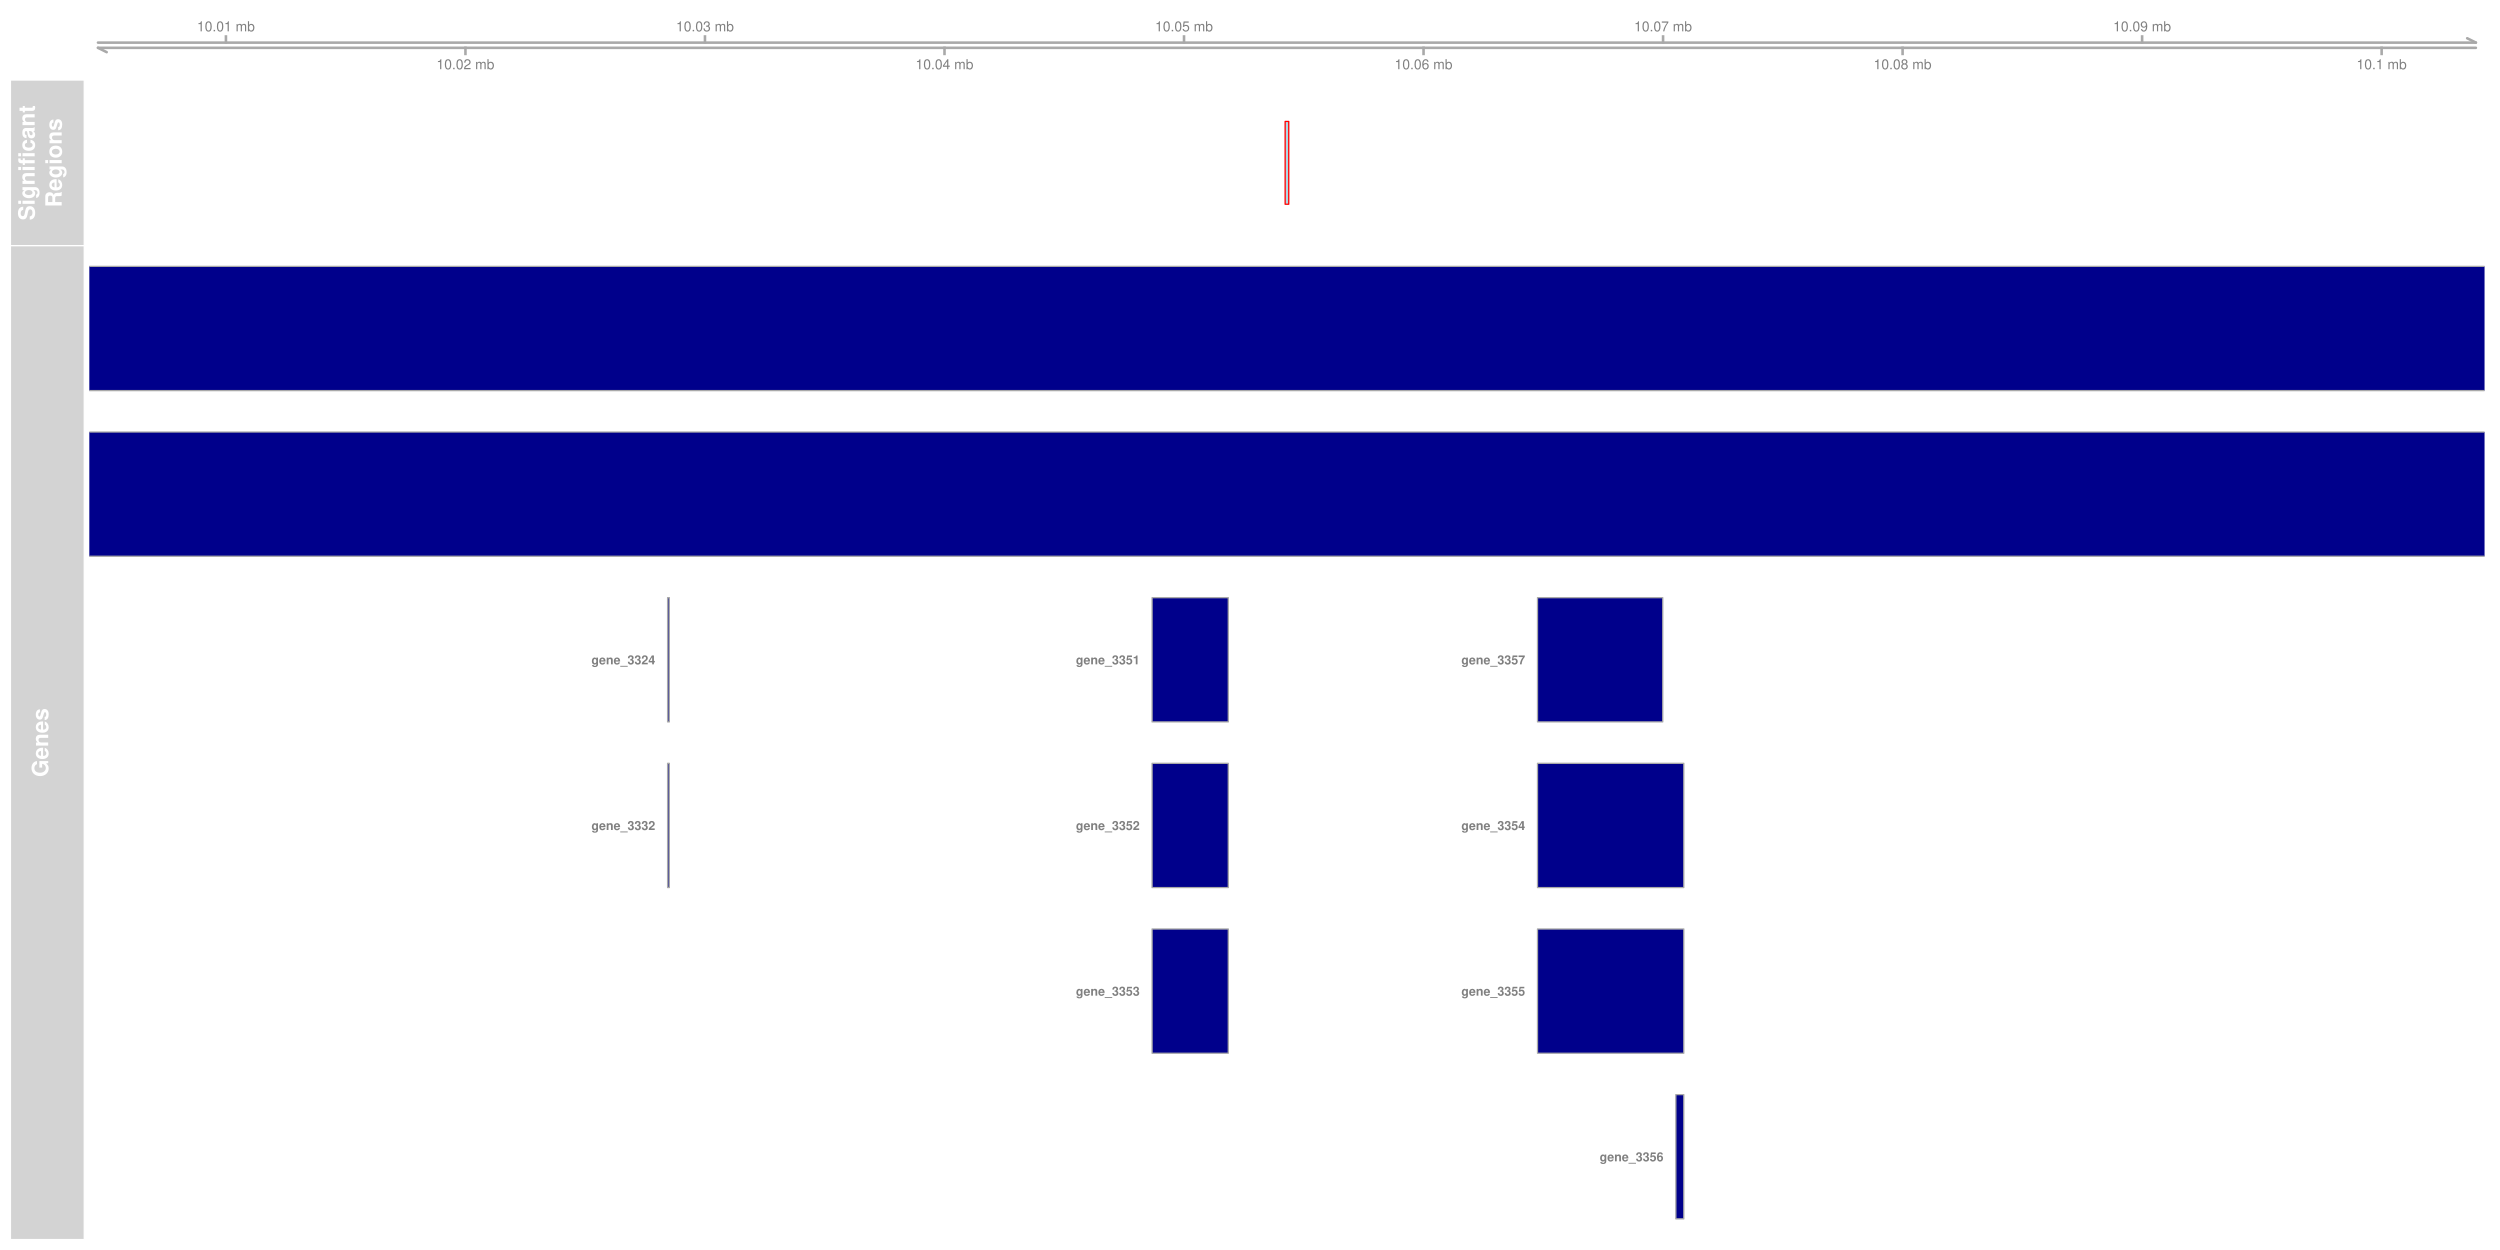 <?xml version="1.0" encoding="UTF-8"?>
<svg xmlns="http://www.w3.org/2000/svg" xmlns:xlink="http://www.w3.org/1999/xlink" width="1440pt" height="720pt" viewBox="0 0 1440 720" version="1.1">
<defs>
<g>
<symbol overflow="visible" id="glyph0-0">
<path style="stroke:none;" d=""/>
</symbol>
<symbol overflow="visible" id="glyph0-1">
<path style="stroke:none;" d="M 2.078 -4.125 L 2.078 0 L 2.781 0 L 2.781 -5.781 L 2.312 -5.781 C 2.062 -4.891 1.906 -4.781 0.812 -4.625 L 0.812 -4.125 Z M 2.078 -4.125 "/>
</symbol>
<symbol overflow="visible" id="glyph0-2">
<path style="stroke:none;" d="M 2.203 -5.781 C 1.672 -5.781 1.188 -5.547 0.891 -5.156 C 0.531 -4.641 0.344 -3.875 0.344 -2.797 C 0.344 -0.844 0.984 0.188 2.203 0.188 C 3.406 0.188 4.062 -0.844 4.062 -2.75 C 4.062 -3.875 3.875 -4.625 3.5 -5.156 C 3.203 -5.547 2.734 -5.781 2.203 -5.781 Z M 2.203 -5.156 C 2.953 -5.156 3.344 -4.391 3.344 -2.812 C 3.344 -1.172 2.969 -0.406 2.188 -0.406 C 1.438 -0.406 1.062 -1.203 1.062 -2.797 C 1.062 -4.391 1.438 -5.156 2.203 -5.156 Z M 2.203 -5.156 "/>
</symbol>
<symbol overflow="visible" id="glyph0-3">
<path style="stroke:none;" d="M 1.531 -0.828 L 0.703 -0.828 L 0.703 0 L 1.531 0 Z M 1.531 -0.828 "/>
</symbol>
<symbol overflow="visible" id="glyph0-4">
<path style="stroke:none;" d=""/>
</symbol>
<symbol overflow="visible" id="glyph0-5">
<path style="stroke:none;" d="M 0.562 -4.188 L 0.562 0 L 1.234 0 L 1.234 -2.625 C 1.234 -3.234 1.672 -3.734 2.219 -3.734 C 2.719 -3.734 2.984 -3.422 2.984 -2.891 L 2.984 0 L 3.656 0 L 3.656 -2.625 C 3.656 -3.234 4.109 -3.734 4.641 -3.734 C 5.141 -3.734 5.422 -3.422 5.422 -2.891 L 5.422 0 L 6.094 0 L 6.094 -3.141 C 6.094 -3.891 5.656 -4.312 4.875 -4.312 C 4.312 -4.312 3.984 -4.141 3.594 -3.672 C 3.344 -4.125 3.016 -4.312 2.469 -4.312 C 1.906 -4.312 1.531 -4.109 1.172 -3.594 L 1.172 -4.188 Z M 0.562 -4.188 "/>
</symbol>
<symbol overflow="visible" id="glyph0-6">
<path style="stroke:none;" d="M 0.438 -5.828 L 0.438 0 L 1.031 0 L 1.031 -0.531 C 1.359 -0.047 1.781 0.188 2.359 0.188 C 3.469 0.188 4.188 -0.719 4.188 -2.109 C 4.188 -3.469 3.5 -4.312 2.391 -4.312 C 1.812 -4.312 1.406 -4.094 1.094 -3.625 L 1.094 -5.828 Z M 2.266 -3.688 C 3.016 -3.688 3.484 -3.047 3.484 -2.047 C 3.484 -1.094 2.984 -0.438 2.266 -0.438 C 1.547 -0.438 1.094 -1.078 1.094 -2.062 C 1.094 -3.047 1.547 -3.688 2.266 -3.688 Z M 2.266 -3.688 "/>
</symbol>
<symbol overflow="visible" id="glyph0-7">
<path style="stroke:none;" d="M 4.047 -0.703 L 1.062 -0.703 C 1.141 -1.172 1.391 -1.484 2.094 -1.906 L 2.891 -2.359 C 3.688 -2.797 4.094 -3.391 4.094 -4.094 C 4.094 -4.578 3.891 -5.031 3.562 -5.328 C 3.219 -5.641 2.812 -5.781 2.266 -5.781 C 1.547 -5.781 1.016 -5.531 0.703 -5.031 C 0.5 -4.734 0.422 -4.375 0.406 -3.781 L 1.109 -3.781 C 1.125 -4.172 1.172 -4.406 1.266 -4.594 C 1.453 -4.953 1.828 -5.172 2.25 -5.172 C 2.891 -5.172 3.375 -4.703 3.375 -4.078 C 3.375 -3.609 3.109 -3.219 2.594 -2.922 L 1.859 -2.5 C 0.688 -1.812 0.344 -1.266 0.266 -0.016 L 4.047 -0.016 Z M 4.047 -0.703 "/>
</symbol>
<symbol overflow="visible" id="glyph0-8">
<path style="stroke:none;" d="M 1.766 -2.656 L 2.156 -2.656 C 2.922 -2.656 3.328 -2.297 3.328 -1.609 C 3.328 -0.875 2.891 -0.438 2.156 -0.438 C 1.391 -0.438 1.016 -0.828 0.953 -1.688 L 0.25 -1.688 C 0.281 -1.219 0.375 -0.906 0.5 -0.656 C 0.797 -0.094 1.359 0.188 2.125 0.188 C 3.297 0.188 4.047 -0.516 4.047 -1.609 C 4.047 -2.359 3.766 -2.75 3.094 -2.984 C 3.609 -3.203 3.875 -3.609 3.875 -4.188 C 3.875 -5.188 3.234 -5.781 2.156 -5.781 C 1.016 -5.781 0.406 -5.141 0.375 -3.922 L 1.078 -3.922 C 1.094 -4.266 1.125 -4.469 1.203 -4.641 C 1.375 -4.969 1.719 -5.172 2.156 -5.172 C 2.781 -5.172 3.156 -4.797 3.156 -4.172 C 3.156 -3.766 3.016 -3.516 2.703 -3.375 C 2.516 -3.297 2.25 -3.266 1.766 -3.25 Z M 1.766 -2.656 "/>
</symbol>
<symbol overflow="visible" id="glyph0-9">
<path style="stroke:none;" d="M 2.609 -1.406 L 2.609 0 L 3.312 0 L 3.312 -1.406 L 4.156 -1.406 L 4.156 -2.031 L 3.312 -2.031 L 3.312 -5.781 L 2.797 -5.781 L 0.219 -2.141 L 0.219 -1.406 Z M 2.609 -2.031 L 0.844 -2.031 L 2.609 -4.578 Z M 2.609 -2.031 "/>
</symbol>
<symbol overflow="visible" id="glyph0-10">
<path style="stroke:none;" d="M 3.812 -5.672 L 0.875 -5.672 L 0.453 -2.578 L 1.109 -2.578 C 1.438 -2.969 1.703 -3.109 2.156 -3.109 C 2.906 -3.109 3.391 -2.594 3.391 -1.75 C 3.391 -0.938 2.906 -0.438 2.141 -0.438 C 1.531 -0.438 1.156 -0.75 0.984 -1.391 L 0.281 -1.391 C 0.375 -0.922 0.453 -0.703 0.625 -0.5 C 0.938 -0.062 1.516 0.188 2.156 0.188 C 3.297 0.188 4.109 -0.641 4.109 -1.844 C 4.109 -2.969 3.359 -3.734 2.266 -3.734 C 1.875 -3.734 1.547 -3.625 1.219 -3.391 L 1.453 -4.969 L 3.812 -4.969 Z M 3.812 -5.672 "/>
</symbol>
<symbol overflow="visible" id="glyph0-11">
<path style="stroke:none;" d="M 3.984 -4.281 C 3.844 -5.219 3.234 -5.781 2.375 -5.781 C 1.75 -5.781 1.188 -5.484 0.859 -4.953 C 0.5 -4.391 0.344 -3.688 0.344 -2.641 C 0.344 -1.656 0.484 -1.047 0.828 -0.531 C 1.125 -0.062 1.625 0.188 2.25 0.188 C 3.328 0.188 4.109 -0.625 4.109 -1.75 C 4.109 -2.812 3.391 -3.562 2.375 -3.562 C 1.812 -3.562 1.375 -3.359 1.062 -2.938 C 1.078 -4.375 1.516 -5.156 2.328 -5.156 C 2.828 -5.156 3.172 -4.844 3.281 -4.281 Z M 2.281 -2.938 C 2.953 -2.938 3.391 -2.469 3.391 -1.703 C 3.391 -0.969 2.906 -0.438 2.25 -0.438 C 1.594 -0.438 1.109 -0.984 1.109 -1.734 C 1.109 -2.453 1.578 -2.938 2.281 -2.938 Z M 2.281 -2.938 "/>
</symbol>
<symbol overflow="visible" id="glyph0-12">
<path style="stroke:none;" d="M 4.156 -5.672 L 0.375 -5.672 L 0.375 -4.969 L 3.438 -4.969 C 2.078 -3.047 1.531 -1.859 1.109 0 L 1.859 0 C 2.172 -1.812 2.875 -3.375 4.156 -5.078 Z M 4.156 -5.672 "/>
</symbol>
<symbol overflow="visible" id="glyph0-13">
<path style="stroke:none;" d="M 3.125 -3.047 C 3.719 -3.406 3.906 -3.703 3.906 -4.234 C 3.906 -5.156 3.203 -5.781 2.203 -5.781 C 1.203 -5.781 0.5 -5.156 0.5 -4.25 C 0.5 -3.703 0.688 -3.422 1.266 -3.047 C 0.609 -2.719 0.297 -2.25 0.297 -1.609 C 0.297 -0.547 1.078 0.188 2.203 0.188 C 3.312 0.188 4.109 -0.547 4.109 -1.609 C 4.109 -2.25 3.781 -2.719 3.125 -3.047 Z M 2.203 -5.156 C 2.797 -5.156 3.188 -4.797 3.188 -4.219 C 3.188 -3.688 2.797 -3.312 2.203 -3.312 C 1.594 -3.312 1.219 -3.688 1.219 -4.234 C 1.219 -4.797 1.594 -5.156 2.203 -5.156 Z M 2.203 -2.734 C 2.906 -2.734 3.391 -2.266 3.391 -1.594 C 3.391 -0.891 2.906 -0.438 2.188 -0.438 C 1.5 -0.438 1.016 -0.906 1.016 -1.578 C 1.016 -2.266 1.484 -2.734 2.203 -2.734 Z M 2.203 -2.734 "/>
</symbol>
<symbol overflow="visible" id="glyph0-14">
<path style="stroke:none;" d="M 0.422 -1.312 C 0.562 -0.375 1.172 0.188 2.031 0.188 C 2.656 0.188 3.219 -0.125 3.562 -0.641 C 3.906 -1.203 4.078 -1.906 4.078 -2.953 C 4.078 -3.938 3.922 -4.547 3.594 -5.062 C 3.281 -5.531 2.781 -5.781 2.156 -5.781 C 1.078 -5.781 0.297 -4.969 0.297 -3.859 C 0.297 -2.797 1.031 -2.047 2.047 -2.047 C 2.578 -2.047 2.984 -2.234 3.344 -2.672 C 3.344 -1.234 2.891 -0.438 2.078 -0.438 C 1.578 -0.438 1.234 -0.766 1.125 -1.312 Z M 2.156 -5.172 C 2.812 -5.172 3.297 -4.609 3.297 -3.875 C 3.297 -3.156 2.828 -2.656 2.125 -2.656 C 1.453 -2.656 1.031 -3.141 1.031 -3.906 C 1.031 -4.641 1.5 -5.172 2.156 -5.172 Z M 2.156 -5.172 "/>
</symbol>
<symbol overflow="visible" id="glyph1-0">
<path style="stroke:none;" d=""/>
</symbol>
<symbol overflow="visible" id="glyph1-1">
<path style="stroke:none;" d="M -6.578 -7.875 C -8.531 -7.859 -9.609 -6.547 -9.609 -4.156 C -9.609 -1.891 -8.547 -0.578 -6.703 -0.578 C -5.234 -0.578 -4.531 -1.328 -4.156 -3.25 L -3.906 -4.562 C -3.656 -5.859 -3.297 -6.344 -2.531 -6.344 C -1.734 -6.344 -1.266 -5.609 -1.266 -4.438 C -1.266 -3.109 -1.812 -2.375 -2.828 -2.312 L -2.828 -0.422 C -0.797 -0.531 0.297 -1.922 0.297 -4.328 C 0.297 -6.766 -0.828 -8.203 -2.766 -8.203 C -4.25 -8.203 -5.031 -7.453 -5.375 -5.703 L -5.656 -4.234 C -5.922 -2.844 -6.203 -2.438 -6.891 -2.438 C -7.594 -2.438 -8.047 -3.062 -8.047 -4.078 C -8.047 -5.297 -7.531 -5.984 -6.578 -6.062 Z M -6.578 -7.875 "/>
</symbol>
<symbol overflow="visible" id="glyph1-2">
<path style="stroke:none;" d="M -7 -2.688 L -7 -0.875 L 0 -0.875 L 0 -2.688 Z M -9.453 -2.688 L -9.453 -0.875 L -7.828 -0.875 L -7.828 -2.688 Z M -9.453 -2.688 "/>
</symbol>
<symbol overflow="visible" id="glyph1-3">
<path style="stroke:none;" d="M -7 -5.188 L -5.922 -5.188 C -6.75 -4.688 -7.125 -4.125 -7.125 -3.391 C -7.125 -2.766 -6.812 -2.078 -6.297 -1.594 C -5.578 -0.891 -4.562 -0.531 -3.328 -0.531 C -1.188 -0.531 0.297 -1.672 0.297 -3.344 C 0.297 -4.094 0.047 -4.547 -0.719 -5.188 L 0.234 -5.188 C 1.078 -5.188 1.656 -4.594 1.656 -3.734 C 1.656 -3.094 1.375 -2.688 0.844 -2.547 L 0.844 -0.672 C 1.391 -0.688 1.766 -0.875 2.156 -1.359 C 2.609 -1.922 2.828 -2.688 2.828 -3.672 C 2.828 -5.688 1.859 -6.906 0.234 -6.906 L -7 -6.906 Z M -5.609 -3.719 C -5.609 -4.578 -4.656 -5.219 -3.359 -5.219 C -2.094 -5.219 -1.219 -4.609 -1.219 -3.703 C -1.219 -2.906 -2.094 -2.344 -3.359 -2.344 C -4.688 -2.344 -5.609 -2.906 -5.609 -3.719 Z M -5.609 -3.719 "/>
</symbol>
<symbol overflow="visible" id="glyph1-4">
<path style="stroke:none;" d="M -7 -0.812 L 0 -0.812 L 0 -2.625 L -4.203 -2.625 C -5.031 -2.625 -5.578 -3.203 -5.578 -4.094 C -5.578 -4.875 -5.156 -5.266 -4.312 -5.266 L 0 -5.266 L 0 -7.078 L -4.688 -7.078 C -6.25 -7.078 -7.125 -6.234 -7.125 -4.734 C -7.125 -3.781 -6.781 -3.156 -5.984 -2.625 L -7 -2.625 Z M -7 -0.812 "/>
</symbol>
<symbol overflow="visible" id="glyph1-5">
<path style="stroke:none;" d="M -6.859 -4.062 L -6.859 -2.984 L -7.547 -2.984 C -7.906 -2.984 -8.094 -3.141 -8.094 -3.469 C -8.094 -3.641 -8.078 -3.812 -8.047 -4 L -9.422 -4 C -9.438 -3.609 -9.453 -3.234 -9.453 -2.953 C -9.453 -1.75 -8.891 -1.172 -7.703 -1.172 L -6.859 -1.172 L -6.859 -0.188 L -5.656 -0.188 L -5.656 -1.172 L 0 -1.172 L 0 -2.984 L -5.656 -2.984 L -5.656 -4.062 Z M -6.859 -4.062 "/>
</symbol>
<symbol overflow="visible" id="glyph1-6">
<path style="stroke:none;" d="M -4.391 -6.766 C -6.094 -6.641 -7.125 -5.516 -7.125 -3.75 C -7.125 -1.641 -5.75 -0.438 -3.359 -0.438 C -1.047 -0.438 0.297 -1.641 0.297 -3.719 C 0.297 -5.422 -0.75 -6.594 -2.422 -6.766 L -2.422 -5.031 C -1.516 -4.812 -1.172 -4.453 -1.172 -3.719 C -1.172 -2.797 -1.984 -2.25 -3.359 -2.25 C -4.031 -2.25 -4.641 -2.391 -5.062 -2.609 C -5.453 -2.812 -5.656 -3.219 -5.656 -3.734 C -5.656 -4.469 -5.297 -4.828 -4.391 -5.031 Z M -4.391 -6.766 "/>
</symbol>
<symbol overflow="visible" id="glyph1-7">
<path style="stroke:none;" d="M -0.219 -6.797 C -0.516 -6.484 -0.719 -6.375 -1.078 -6.375 L -4.969 -6.375 C -6.391 -6.375 -7.125 -5.406 -7.125 -3.516 C -7.125 -1.625 -6.312 -0.641 -4.688 -0.516 L -4.688 -2.266 C -5.422 -2.359 -5.656 -2.656 -5.656 -3.547 C -5.656 -4.25 -5.422 -4.609 -4.953 -4.609 C -4.719 -4.609 -4.531 -4.484 -4.406 -4.297 C -4.281 -4.047 -4.281 -4.047 -4.141 -3.156 L -4 -2.422 C -3.781 -1.031 -3.062 -0.359 -1.797 -0.359 C -0.547 -0.359 0.297 -1.203 0.297 -2.484 C 0.297 -3.266 -0.031 -3.969 -0.703 -4.609 C -0.344 -4.609 -0.203 -4.656 0 -4.828 L 0 -6.797 Z M -2.812 -4.609 C -1.766 -4.609 -1.172 -4.078 -1.172 -3.172 C -1.172 -2.562 -1.484 -2.172 -2.016 -2.172 C -2.562 -2.172 -2.812 -2.469 -2.969 -3.219 L -3.094 -3.844 C -3.172 -4.312 -3.203 -4.391 -3.312 -4.609 Z M -2.812 -4.609 "/>
</symbol>
<symbol overflow="visible" id="glyph1-8">
<path style="stroke:none;" d="M -6.859 -3.906 L -6.859 -2.891 L -8.734 -2.891 L -8.734 -1.078 L -6.859 -1.078 L -6.859 -0.188 L -5.656 -0.188 L -5.656 -1.078 L -1.344 -1.078 C -0.25 -1.078 0.297 -1.656 0.297 -2.859 C 0.297 -3.266 0.266 -3.562 0.156 -3.906 L -1.109 -3.906 C -1.094 -3.719 -1.078 -3.625 -1.078 -3.484 C -1.078 -3.016 -1.219 -2.891 -1.844 -2.891 L -5.656 -2.891 L -5.656 -3.906 Z M -6.859 -3.906 "/>
</symbol>
<symbol overflow="visible" id="glyph1-9">
<path style="stroke:none;" d="M -3.75 -2.984 L -3.75 -5.219 C -3.75 -6.062 -3.406 -6.422 -2.625 -6.422 L -2.25 -6.422 C -2 -6.406 -1.766 -6.406 -1.625 -6.406 C -0.719 -6.406 -0.453 -6.453 0 -6.688 L 0 -8.781 L -0.344 -8.781 C -0.516 -8.484 -0.719 -8.359 -1.125 -8.359 C -3.922 -8.312 -4.047 -8.266 -4.562 -7.062 C -4.984 -8.125 -5.75 -8.656 -6.906 -8.656 C -7.656 -8.656 -8.344 -8.391 -8.812 -7.938 C -9.25 -7.516 -9.453 -6.906 -9.453 -6.109 L -9.453 -1.031 L 0 -1.031 L 0 -2.984 Z M -5.375 -2.984 L -7.828 -2.984 L -7.828 -5.328 C -7.828 -5.891 -7.781 -6.109 -7.594 -6.359 C -7.391 -6.594 -7.062 -6.703 -6.625 -6.703 C -6.172 -6.703 -5.812 -6.594 -5.609 -6.359 C -5.438 -6.141 -5.375 -5.891 -5.375 -5.328 Z M -5.375 -2.984 "/>
</symbol>
<symbol overflow="visible" id="glyph1-10">
<path style="stroke:none;" d="M -2.938 -6.797 C -3.094 -6.812 -3.156 -6.812 -3.25 -6.812 C -3.938 -6.812 -4.594 -6.703 -5.078 -6.531 C -6.359 -6.062 -7.125 -4.938 -7.125 -3.531 C -7.125 -1.516 -5.672 -0.281 -3.312 -0.281 C -1.078 -0.281 0.297 -1.5 0.297 -3.484 C 0.297 -5.062 -0.578 -6.328 -1.969 -6.734 L -1.969 -4.938 C -1.406 -4.719 -1.094 -4.219 -1.094 -3.547 C -1.094 -3.031 -1.312 -2.625 -1.703 -2.359 C -1.953 -2.188 -2.266 -2.125 -2.938 -2.094 Z M -4.141 -2.125 C -5.219 -2.25 -5.734 -2.703 -5.734 -3.5 C -5.734 -4.328 -5.172 -4.828 -4.141 -4.922 Z M -4.141 -2.125 "/>
</symbol>
<symbol overflow="visible" id="glyph1-11">
<path style="stroke:none;" d="M -7.125 -3.906 C -7.125 -1.766 -5.703 -0.453 -3.406 -0.453 C -1.109 -0.453 0.297 -1.766 0.297 -3.922 C 0.297 -6.062 -1.109 -7.375 -3.359 -7.375 C -5.734 -7.375 -7.125 -6.094 -7.125 -3.906 Z M -5.656 -3.922 C -5.656 -4.922 -4.766 -5.562 -3.391 -5.562 C -2.078 -5.562 -1.172 -4.891 -1.172 -3.922 C -1.172 -2.938 -2.062 -2.266 -3.406 -2.266 C -4.766 -2.266 -5.656 -2.938 -5.656 -3.922 Z M -5.656 -3.922 "/>
</symbol>
<symbol overflow="visible" id="glyph1-12">
<path style="stroke:none;" d="M -4.75 -6.547 C -6.219 -6.516 -7.125 -5.375 -7.125 -3.5 C -7.125 -1.719 -6.219 -0.625 -4.781 -0.625 C -4.312 -0.625 -3.922 -0.766 -3.641 -1.016 C -3.391 -1.266 -3.281 -1.484 -3.062 -2.156 L -2.391 -4.312 C -2.25 -4.766 -2.094 -4.922 -1.812 -4.922 C -1.391 -4.922 -1.125 -4.422 -1.125 -3.578 C -1.125 -3.094 -1.203 -2.734 -1.375 -2.5 C -1.516 -2.312 -1.656 -2.234 -2.031 -2.156 L -2.031 -0.375 C -0.5 -0.422 0.297 -1.562 0.297 -3.688 C 0.297 -4.656 0.094 -5.391 -0.328 -5.906 C -0.734 -6.438 -1.391 -6.75 -2.078 -6.75 C -2.984 -6.75 -3.562 -6.297 -3.844 -5.375 L -4.5 -3.078 C -4.656 -2.562 -4.766 -2.438 -5.047 -2.438 C -5.438 -2.438 -5.688 -2.859 -5.688 -3.484 C -5.688 -4.359 -5.375 -4.781 -4.75 -4.797 Z M -4.75 -6.547 "/>
</symbol>
<symbol overflow="visible" id="glyph1-13">
<path style="stroke:none;" d="M -5.078 -9.219 L -5.078 -5.438 L -3.469 -5.438 L -3.469 -7.594 C -2.938 -7.531 -2.609 -7.406 -2.266 -7.125 C -1.703 -6.656 -1.359 -5.922 -1.359 -5.188 C -1.359 -3.609 -2.734 -2.484 -4.688 -2.484 C -6.719 -2.484 -7.953 -3.469 -7.953 -5.141 C -7.953 -5.812 -7.75 -6.375 -7.375 -6.812 C -7.141 -7.078 -6.922 -7.219 -6.438 -7.391 L -6.438 -9.219 C -8.391 -8.984 -9.609 -7.406 -9.609 -5.125 C -9.609 -2.406 -7.594 -0.547 -4.656 -0.547 C -1.797 -0.547 0.297 -2.406 0.297 -4.969 C 0.297 -6.234 -0.156 -7.094 -1.219 -7.812 L 0.031 -8.047 L 0.031 -9.219 Z M -5.078 -9.219 "/>
</symbol>
<symbol overflow="visible" id="glyph2-0">
<path style="stroke:none;" d=""/>
</symbol>
<symbol overflow="visible" id="glyph2-1">
<path style="stroke:none;" d="M 2.875 -3.891 L 2.875 -3.297 C 2.594 -3.75 2.297 -3.953 1.875 -3.953 C 1.531 -3.953 1.156 -3.781 0.891 -3.5 C 0.5 -3.094 0.297 -2.531 0.297 -1.844 C 0.297 -0.656 0.922 0.172 1.859 0.172 C 2.281 0.172 2.531 0.031 2.875 -0.391 L 2.875 0.125 C 2.875 0.594 2.547 0.922 2.078 0.922 C 1.719 0.922 1.484 0.766 1.406 0.469 L 0.375 0.469 C 0.375 0.766 0.484 0.984 0.75 1.203 C 1.062 1.453 1.484 1.562 2.031 1.562 C 3.156 1.562 3.844 1.031 3.844 0.125 L 3.844 -3.891 Z M 2.062 -3.109 C 2.547 -3.109 2.891 -2.578 2.891 -1.859 C 2.891 -1.156 2.562 -0.672 2.047 -0.672 C 1.609 -0.672 1.297 -1.156 1.297 -1.859 C 1.297 -2.594 1.609 -3.109 2.062 -3.109 Z M 2.062 -3.109 "/>
</symbol>
<symbol overflow="visible" id="glyph2-2">
<path style="stroke:none;" d="M 3.781 -1.625 C 3.781 -1.719 3.781 -1.75 3.781 -1.797 C 3.781 -2.188 3.719 -2.547 3.625 -2.828 C 3.375 -3.531 2.75 -3.953 1.953 -3.953 C 0.844 -3.953 0.156 -3.141 0.156 -1.844 C 0.156 -0.594 0.828 0.172 1.938 0.172 C 2.812 0.172 3.516 -0.328 3.734 -1.094 L 2.75 -1.094 C 2.625 -0.781 2.344 -0.609 1.969 -0.609 C 1.688 -0.609 1.453 -0.734 1.312 -0.938 C 1.219 -1.094 1.188 -1.266 1.172 -1.625 Z M 1.188 -2.297 C 1.25 -2.891 1.5 -3.188 1.938 -3.188 C 2.406 -3.188 2.672 -2.875 2.734 -2.297 Z M 1.188 -2.297 "/>
</symbol>
<symbol overflow="visible" id="glyph2-3">
<path style="stroke:none;" d="M 0.453 -3.891 L 0.453 0 L 1.469 0 L 1.469 -2.328 C 1.469 -2.797 1.781 -3.094 2.281 -3.094 C 2.703 -3.094 2.922 -2.859 2.922 -2.406 L 2.922 0 L 3.938 0 L 3.938 -2.609 C 3.938 -3.469 3.469 -3.953 2.625 -3.953 C 2.109 -3.953 1.75 -3.766 1.469 -3.328 L 1.469 -3.891 Z M 0.453 -3.891 "/>
</symbol>
<symbol overflow="visible" id="glyph2-4">
<path style="stroke:none;" d="M 4.156 0.859 L -0.156 0.859 L -0.156 1.359 L 4.156 1.359 Z M 4.156 0.859 "/>
</symbol>
<symbol overflow="visible" id="glyph2-5">
<path style="stroke:none;" d="M 1.562 -2.281 C 1.953 -2.281 1.969 -2.281 2.156 -2.234 C 2.5 -2.141 2.703 -1.844 2.703 -1.469 C 2.703 -1.016 2.391 -0.703 1.953 -0.703 C 1.484 -0.703 1.219 -0.969 1.188 -1.5 L 0.203 -1.5 C 0.219 -0.469 0.875 0.172 1.938 0.172 C 3.016 0.172 3.719 -0.469 3.719 -1.469 C 3.719 -2.062 3.453 -2.453 2.875 -2.734 C 3.344 -3.031 3.547 -3.359 3.547 -3.828 C 3.547 -4.672 2.922 -5.219 1.938 -5.219 C 1.188 -5.219 0.625 -4.891 0.391 -4.344 C 0.297 -4.094 0.281 -3.922 0.281 -3.5 L 1.203 -3.5 C 1.219 -3.781 1.234 -3.906 1.297 -4.047 C 1.391 -4.266 1.609 -4.406 1.906 -4.406 C 2.312 -4.406 2.547 -4.156 2.547 -3.734 C 2.547 -3.219 2.25 -2.953 1.656 -2.953 L 1.562 -2.953 Z M 1.562 -2.281 "/>
</symbol>
<symbol overflow="visible" id="glyph2-6">
<path style="stroke:none;" d="M 3.688 -0.906 L 1.516 -0.906 C 1.656 -1.172 1.812 -1.328 2.562 -1.859 C 3.453 -2.516 3.703 -2.891 3.703 -3.594 C 3.703 -4.578 3.031 -5.219 1.953 -5.219 C 0.906 -5.219 0.281 -4.594 0.281 -3.516 L 0.281 -3.328 L 1.25 -3.328 L 1.25 -3.5 C 1.25 -4.062 1.516 -4.391 1.984 -4.391 C 2.422 -4.391 2.703 -4.078 2.703 -3.578 C 2.703 -3 2.531 -2.797 1.391 -1.984 C 0.531 -1.391 0.266 -0.953 0.219 0 L 3.688 0 Z M 3.688 -0.906 "/>
</symbol>
<symbol overflow="visible" id="glyph2-7">
<path style="stroke:none;" d="M 3.766 -1.969 L 3.234 -1.969 L 3.234 -5.109 L 2.031 -5.109 L 0.172 -1.984 L 0.172 -1.125 L 2.219 -1.125 L 2.219 0 L 3.234 0 L 3.234 -1.125 L 3.766 -1.125 Z M 2.219 -1.969 L 0.891 -1.969 L 2.219 -4.156 Z M 2.219 -1.969 "/>
</symbol>
<symbol overflow="visible" id="glyph2-8">
<path style="stroke:none;" d="M 3.516 -5.109 L 0.797 -5.109 L 0.344 -2.266 L 1.25 -2.266 C 1.359 -2.516 1.578 -2.656 1.891 -2.656 C 2.406 -2.656 2.719 -2.281 2.719 -1.656 C 2.719 -1.062 2.406 -0.703 1.891 -0.703 C 1.453 -0.703 1.203 -0.922 1.188 -1.328 L 0.188 -1.328 C 0.203 -0.438 0.891 0.172 1.875 0.172 C 2.969 0.172 3.719 -0.578 3.719 -1.688 C 3.719 -2.734 3.078 -3.453 2.125 -3.453 C 1.797 -3.453 1.547 -3.359 1.25 -3.141 L 1.406 -4.203 L 3.516 -4.203 Z M 3.516 -5.109 "/>
</symbol>
<symbol overflow="visible" id="glyph2-9">
<path style="stroke:none;" d="M 1.719 -3.516 L 1.719 0 L 2.719 0 L 2.719 -5.109 L 2.047 -5.109 C 1.891 -4.5 1.375 -4.188 0.484 -4.188 L 0.484 -3.516 Z M 1.719 -3.516 "/>
</symbol>
<symbol overflow="visible" id="glyph2-10">
<path style="stroke:none;" d="M 3.656 -3.953 C 3.594 -4.281 3.531 -4.438 3.406 -4.625 C 3.141 -5 2.672 -5.219 2.125 -5.219 C 1.484 -5.219 0.969 -4.938 0.656 -4.422 C 0.359 -3.922 0.234 -3.359 0.234 -2.422 C 0.234 -1.547 0.344 -1 0.594 -0.594 C 0.891 -0.109 1.422 0.172 2.031 0.172 C 3.047 0.172 3.734 -0.594 3.734 -1.703 C 3.734 -2.688 3.141 -3.359 2.25 -3.359 C 1.844 -3.359 1.562 -3.234 1.234 -2.906 L 1.25 -3.016 C 1.266 -3.5 1.281 -3.641 1.359 -3.844 C 1.484 -4.219 1.734 -4.406 2.094 -4.406 C 2.406 -4.406 2.578 -4.266 2.719 -3.953 Z M 2 -2.562 C 2.484 -2.562 2.781 -2.203 2.781 -1.641 C 2.781 -1.094 2.453 -0.703 2 -0.703 C 1.547 -0.703 1.219 -1.078 1.219 -1.625 C 1.219 -2.172 1.547 -2.562 2 -2.562 Z M 2 -2.562 "/>
</symbol>
<symbol overflow="visible" id="glyph2-11">
<path style="stroke:none;" d="M 3.797 -5.109 L 0.203 -5.109 L 0.203 -4.203 L 2.75 -4.203 C 2.438 -3.875 1.828 -2.953 1.625 -2.5 C 1.281 -1.75 1.094 -1.094 0.953 0 L 1.969 0 C 2.062 -1.609 2.594 -2.859 3.797 -4.312 Z M 3.797 -5.109 "/>
</symbol>
</g>
<clipPath id="clip1">
  <path d="M 51.445 248 L 1431.102 248 L 1431.102 321 L 51.445 321 Z M 51.445 248 "/>
</clipPath>
<clipPath id="clip2">
  <path d="M 51.445 153 L 1431.102 153 L 1431.102 225 L 51.445 225 Z M 51.445 153 "/>
</clipPath>
<clipPath id="clip3">
  <path d="M 51.445 153 L 1431.102 153 L 1431.102 226 L 51.445 226 Z M 51.445 153 "/>
</clipPath>
</defs>
<g id="surface202">
<rect x="0" y="0" width="1440" height="720" style="fill:rgb(100%,100%,100%);fill-opacity:1;stroke:none;"/>
<path style="fill:none;stroke-width:0.75;stroke-linecap:round;stroke-linejoin:round;stroke:rgb(0%,0%,0%);stroke-opacity:0.498;stroke-miterlimit:10;" d="M 0 720 Z M 0 720 "/>
<path style="fill:none;stroke-width:1.5;stroke-linecap:round;stroke-linejoin:round;stroke:rgb(66.275%,66.275%,66.275%);stroke-opacity:1;stroke-miterlimit:10;" d="M 56.445 27.539 L 1426.102 27.539 "/>
<path style="fill:none;stroke-width:1.5;stroke-linecap:round;stroke-linejoin:round;stroke:rgb(66.275%,66.275%,66.275%);stroke-opacity:1;stroke-miterlimit:10;" d="M 56.445 24.539 L 1426.102 24.539 "/>
<path style="fill:none;stroke-width:1.5;stroke-linecap:round;stroke-linejoin:round;stroke:rgb(66.275%,66.275%,66.275%);stroke-opacity:1;stroke-miterlimit:10;" d="M 1421.102 22.039 L 1426.102 24.539 "/>
<path style="fill:none;stroke-width:1.5;stroke-linecap:round;stroke-linejoin:round;stroke:rgb(66.275%,66.275%,66.275%);stroke-opacity:1;stroke-miterlimit:10;" d="M 56.445 27.539 L 61.445 30.039 "/>
<path style="fill:none;stroke-width:1.5;stroke-linecap:square;stroke-linejoin:round;stroke:rgb(66.275%,66.275%,66.275%);stroke-opacity:1;stroke-miterlimit:10;" d="M 130.133 24.539 L 130.133 21.039 "/>
<path style="fill:none;stroke-width:1.5;stroke-linecap:square;stroke-linejoin:round;stroke:rgb(66.275%,66.275%,66.275%);stroke-opacity:1;stroke-miterlimit:10;" d="M 268.098 27.539 L 268.098 31.039 "/>
<path style="fill:none;stroke-width:1.5;stroke-linecap:square;stroke-linejoin:round;stroke:rgb(66.275%,66.275%,66.275%);stroke-opacity:1;stroke-miterlimit:10;" d="M 406.062 24.539 L 406.062 21.039 "/>
<path style="fill:none;stroke-width:1.5;stroke-linecap:square;stroke-linejoin:round;stroke:rgb(66.275%,66.275%,66.275%);stroke-opacity:1;stroke-miterlimit:10;" d="M 544.031 27.539 L 544.031 31.039 "/>
<path style="fill:none;stroke-width:1.5;stroke-linecap:square;stroke-linejoin:round;stroke:rgb(66.275%,66.275%,66.275%);stroke-opacity:1;stroke-miterlimit:10;" d="M 681.996 24.539 L 681.996 21.039 "/>
<path style="fill:none;stroke-width:1.5;stroke-linecap:square;stroke-linejoin:round;stroke:rgb(66.275%,66.275%,66.275%);stroke-opacity:1;stroke-miterlimit:10;" d="M 819.961 27.539 L 819.961 31.039 "/>
<path style="fill:none;stroke-width:1.5;stroke-linecap:square;stroke-linejoin:round;stroke:rgb(66.275%,66.275%,66.275%);stroke-opacity:1;stroke-miterlimit:10;" d="M 957.926 24.539 L 957.926 21.039 "/>
<path style="fill:none;stroke-width:1.5;stroke-linecap:square;stroke-linejoin:round;stroke:rgb(66.275%,66.275%,66.275%);stroke-opacity:1;stroke-miterlimit:10;" d="M 1095.891 27.539 L 1095.891 31.039 "/>
<path style="fill:none;stroke-width:1.5;stroke-linecap:square;stroke-linejoin:round;stroke:rgb(66.275%,66.275%,66.275%);stroke-opacity:1;stroke-miterlimit:10;" d="M 1233.859 24.539 L 1233.859 21.039 "/>
<path style="fill:none;stroke-width:1.5;stroke-linecap:square;stroke-linejoin:round;stroke:rgb(66.275%,66.275%,66.275%);stroke-opacity:1;stroke-miterlimit:10;" d="M 1371.824 27.539 L 1371.824 31.039 "/>
<g style="fill:rgb(50.196%,50.196%,50.196%);fill-opacity:1;">
  <use xlink:href="#glyph0-1" x="113.457" y="18.039"/>
  <use xlink:href="#glyph0-2" x="117.905" y="18.039"/>
  <use xlink:href="#glyph0-3" x="122.353" y="18.039"/>
  <use xlink:href="#glyph0-2" x="124.577" y="18.039"/>
  <use xlink:href="#glyph0-1" x="129.025" y="18.039"/>
  <use xlink:href="#glyph0-4" x="133.473" y="18.039"/>
  <use xlink:href="#glyph0-5" x="135.697" y="18.039"/>
  <use xlink:href="#glyph0-6" x="142.361" y="18.039"/>
</g>
<g style="fill:rgb(50.196%,50.196%,50.196%);fill-opacity:1;">
  <use xlink:href="#glyph0-1" x="251.422" y="39.871"/>
  <use xlink:href="#glyph0-2" x="255.87" y="39.871"/>
  <use xlink:href="#glyph0-3" x="260.318" y="39.871"/>
  <use xlink:href="#glyph0-2" x="262.542" y="39.871"/>
  <use xlink:href="#glyph0-7" x="266.99" y="39.871"/>
  <use xlink:href="#glyph0-4" x="271.438" y="39.871"/>
  <use xlink:href="#glyph0-5" x="273.662" y="39.871"/>
  <use xlink:href="#glyph0-6" x="280.326" y="39.871"/>
</g>
<g style="fill:rgb(50.196%,50.196%,50.196%);fill-opacity:1;">
  <use xlink:href="#glyph0-1" x="389.387" y="18.039"/>
  <use xlink:href="#glyph0-2" x="393.835" y="18.039"/>
  <use xlink:href="#glyph0-3" x="398.283" y="18.039"/>
  <use xlink:href="#glyph0-2" x="400.507" y="18.039"/>
  <use xlink:href="#glyph0-8" x="404.955" y="18.039"/>
  <use xlink:href="#glyph0-4" x="409.403" y="18.039"/>
  <use xlink:href="#glyph0-5" x="411.627" y="18.039"/>
  <use xlink:href="#glyph0-6" x="418.291" y="18.039"/>
</g>
<g style="fill:rgb(50.196%,50.196%,50.196%);fill-opacity:1;">
  <use xlink:href="#glyph0-1" x="527.355" y="39.871"/>
  <use xlink:href="#glyph0-2" x="531.803" y="39.871"/>
  <use xlink:href="#glyph0-3" x="536.251" y="39.871"/>
  <use xlink:href="#glyph0-2" x="538.475" y="39.871"/>
  <use xlink:href="#glyph0-9" x="542.923" y="39.871"/>
  <use xlink:href="#glyph0-4" x="547.371" y="39.871"/>
  <use xlink:href="#glyph0-5" x="549.595" y="39.871"/>
  <use xlink:href="#glyph0-6" x="556.259" y="39.871"/>
</g>
<g style="fill:rgb(50.196%,50.196%,50.196%);fill-opacity:1;">
  <use xlink:href="#glyph0-1" x="665.32" y="18.039"/>
  <use xlink:href="#glyph0-2" x="669.768" y="18.039"/>
  <use xlink:href="#glyph0-3" x="674.216" y="18.039"/>
  <use xlink:href="#glyph0-2" x="676.44" y="18.039"/>
  <use xlink:href="#glyph0-10" x="680.888" y="18.039"/>
  <use xlink:href="#glyph0-4" x="685.336" y="18.039"/>
  <use xlink:href="#glyph0-5" x="687.56" y="18.039"/>
  <use xlink:href="#glyph0-6" x="694.224" y="18.039"/>
</g>
<g style="fill:rgb(50.196%,50.196%,50.196%);fill-opacity:1;">
  <use xlink:href="#glyph0-1" x="803.285" y="39.871"/>
  <use xlink:href="#glyph0-2" x="807.733" y="39.871"/>
  <use xlink:href="#glyph0-3" x="812.181" y="39.871"/>
  <use xlink:href="#glyph0-2" x="814.405" y="39.871"/>
  <use xlink:href="#glyph0-11" x="818.853" y="39.871"/>
  <use xlink:href="#glyph0-4" x="823.301" y="39.871"/>
  <use xlink:href="#glyph0-5" x="825.525" y="39.871"/>
  <use xlink:href="#glyph0-6" x="832.189" y="39.871"/>
</g>
<g style="fill:rgb(50.196%,50.196%,50.196%);fill-opacity:1;">
  <use xlink:href="#glyph0-1" x="941.25" y="18.039"/>
  <use xlink:href="#glyph0-2" x="945.698" y="18.039"/>
  <use xlink:href="#glyph0-3" x="950.146" y="18.039"/>
  <use xlink:href="#glyph0-2" x="952.37" y="18.039"/>
  <use xlink:href="#glyph0-12" x="956.818" y="18.039"/>
  <use xlink:href="#glyph0-4" x="961.266" y="18.039"/>
  <use xlink:href="#glyph0-5" x="963.49" y="18.039"/>
  <use xlink:href="#glyph0-6" x="970.154" y="18.039"/>
</g>
<g style="fill:rgb(50.196%,50.196%,50.196%);fill-opacity:1;">
  <use xlink:href="#glyph0-1" x="1079.215" y="39.871"/>
  <use xlink:href="#glyph0-2" x="1083.663" y="39.871"/>
  <use xlink:href="#glyph0-3" x="1088.111" y="39.871"/>
  <use xlink:href="#glyph0-2" x="1090.335" y="39.871"/>
  <use xlink:href="#glyph0-13" x="1094.783" y="39.871"/>
  <use xlink:href="#glyph0-4" x="1099.231" y="39.871"/>
  <use xlink:href="#glyph0-5" x="1101.455" y="39.871"/>
  <use xlink:href="#glyph0-6" x="1108.119" y="39.871"/>
</g>
<g style="fill:rgb(50.196%,50.196%,50.196%);fill-opacity:1;">
  <use xlink:href="#glyph0-1" x="1217.184" y="18.039"/>
  <use xlink:href="#glyph0-2" x="1221.632" y="18.039"/>
  <use xlink:href="#glyph0-3" x="1226.08" y="18.039"/>
  <use xlink:href="#glyph0-2" x="1228.304" y="18.039"/>
  <use xlink:href="#glyph0-14" x="1232.752" y="18.039"/>
  <use xlink:href="#glyph0-4" x="1237.2" y="18.039"/>
  <use xlink:href="#glyph0-5" x="1239.424" y="18.039"/>
  <use xlink:href="#glyph0-6" x="1246.088" y="18.039"/>
</g>
<g style="fill:rgb(50.196%,50.196%,50.196%);fill-opacity:1;">
  <use xlink:href="#glyph0-1" x="1357.371" y="39.871"/>
  <use xlink:href="#glyph0-2" x="1361.819" y="39.871"/>
  <use xlink:href="#glyph0-3" x="1366.267" y="39.871"/>
  <use xlink:href="#glyph0-1" x="1368.491" y="39.871"/>
  <use xlink:href="#glyph0-4" x="1372.939" y="39.871"/>
  <use xlink:href="#glyph0-5" x="1375.163" y="39.871"/>
  <use xlink:href="#glyph0-6" x="1381.827" y="39.871"/>
</g>
<path style="fill-rule:nonzero;fill:rgb(82.745%,82.745%,82.745%);fill-opacity:1;stroke-width:0.75;stroke-linecap:round;stroke-linejoin:round;stroke:rgb(100%,100%,100%);stroke-opacity:1;stroke-miterlimit:10;" d="M 6 141.5 L 48.543 141.5 L 48.543 46.082 L 6 46.082 Z M 6 141.5 "/>
<g style="fill:rgb(100%,100%,100%);fill-opacity:1;">
  <use xlink:href="#glyph1-1" x="19.961" y="126.953"/>
  <use xlink:href="#glyph1-2" x="19.961" y="118.298"/>
  <use xlink:href="#glyph1-3" x="19.961" y="114.691"/>
  <use xlink:href="#glyph1-4" x="19.961" y="106.763"/>
  <use xlink:href="#glyph1-2" x="19.961" y="98.835"/>
  <use xlink:href="#glyph1-5" x="19.961" y="95.228"/>
  <use xlink:href="#glyph1-2" x="19.961" y="90.907"/>
  <use xlink:href="#glyph1-6" x="19.961" y="87.3"/>
  <use xlink:href="#glyph1-7" x="19.961" y="80.085"/>
  <use xlink:href="#glyph1-4" x="19.961" y="72.871"/>
  <use xlink:href="#glyph1-8" x="19.961" y="64.943"/>
</g>
<g style="fill:rgb(100%,100%,100%);fill-opacity:1;">
  <use xlink:href="#glyph1-9" x="35.531" y="119.383"/>
  <use xlink:href="#glyph1-10" x="35.531" y="110.014"/>
  <use xlink:href="#glyph1-3" x="35.531" y="102.8"/>
  <use xlink:href="#glyph1-2" x="35.531" y="94.872"/>
  <use xlink:href="#glyph1-11" x="35.531" y="91.265"/>
  <use xlink:href="#glyph1-4" x="35.531" y="83.337"/>
  <use xlink:href="#glyph1-12" x="35.531" y="75.409"/>
</g>
<path style="fill-rule:nonzero;fill:rgb(67.843%,84.706%,90.196%);fill-opacity:1;stroke-width:0.75;stroke-linecap:round;stroke-linejoin:round;stroke:rgb(100%,0%,0%);stroke-opacity:1;stroke-miterlimit:10;" d="M 740.238 117.645 L 742.32 117.645 L 742.32 69.938 L 740.238 69.938 Z M 740.238 117.645 "/>
<path style="fill-rule:nonzero;fill:rgb(82.745%,82.745%,82.745%);fill-opacity:1;stroke-width:0.75;stroke-linecap:round;stroke-linejoin:round;stroke:rgb(100%,100%,100%);stroke-opacity:1;stroke-miterlimit:10;" d="M 6 714 L 48.543 714 L 48.543 141.5 L 6 141.5 Z M 6 714 "/>
<g style="fill:rgb(100%,100%,100%);fill-opacity:1;">
  <use xlink:href="#glyph1-13" x="27.746" y="447.582"/>
  <use xlink:href="#glyph1-10" x="27.746" y="437.487"/>
  <use xlink:href="#glyph1-4" x="27.746" y="430.273"/>
  <use xlink:href="#glyph1-10" x="27.746" y="422.345"/>
  <use xlink:href="#glyph1-12" x="27.746" y="415.13"/>
</g>
<g clip-path="url(#clip1)" clip-rule="nonzero">
<path style="fill-rule:nonzero;fill:rgb(0%,0%,54.51%);fill-opacity:1;stroke-width:0.75;stroke-linecap:round;stroke-linejoin:round;stroke:rgb(66.275%,66.275%,66.275%);stroke-opacity:1;stroke-miterlimit:10;" d="M -1725.707 320.406 L 4970.621 320.406 L 4970.621 248.844 L -1725.707 248.844 Z M -1725.707 320.406 "/>
</g>
<g clip-path="url(#clip2)" clip-rule="nonzero">
<path style=" stroke:none;fill-rule:nonzero;fill:rgb(0%,0%,54.51%);fill-opacity:1;" d="M -1725.707 224.988 L 4970.578 224.988 L 4970.578 153.426 L -1725.707 153.426 Z M -1725.707 224.988 "/>
</g>
<g clip-path="url(#clip3)" clip-rule="nonzero">
<path style="fill:none;stroke-width:0.75;stroke-linecap:round;stroke-linejoin:round;stroke:rgb(66.275%,66.275%,66.275%);stroke-opacity:1;stroke-miterlimit:10;" d="M -1725.707 224.988 L 4970.578 224.988 L 4970.578 153.426 L -1725.707 153.426 Z M -1725.707 224.988 "/>
</g>
<path style="fill-rule:nonzero;fill:rgb(0%,0%,54.51%);fill-opacity:1;stroke-width:0.75;stroke-linecap:round;stroke-linejoin:round;stroke:rgb(66.275%,66.275%,66.275%);stroke-opacity:1;stroke-miterlimit:10;" d="M 384.535 415.82 L 385.543 415.82 L 385.543 344.258 L 384.535 344.258 Z M 384.535 415.82 "/>
<path style="fill-rule:nonzero;fill:rgb(0%,0%,54.51%);fill-opacity:1;stroke-width:0.75;stroke-linecap:round;stroke-linejoin:round;stroke:rgb(66.275%,66.275%,66.275%);stroke-opacity:1;stroke-miterlimit:10;" d="M 384.535 511.238 L 385.543 511.238 L 385.543 439.676 L 384.535 439.676 Z M 384.535 511.238 "/>
<path style="fill-rule:nonzero;fill:rgb(0%,0%,54.51%);fill-opacity:1;stroke-width:0.75;stroke-linecap:round;stroke-linejoin:round;stroke:rgb(66.275%,66.275%,66.275%);stroke-opacity:1;stroke-miterlimit:10;" d="M 663.598 415.82 L 707.5 415.82 L 707.5 344.258 L 663.598 344.258 Z M 663.598 415.82 "/>
<path style="fill-rule:nonzero;fill:rgb(0%,0%,54.51%);fill-opacity:1;stroke-width:0.75;stroke-linecap:round;stroke-linejoin:round;stroke:rgb(66.275%,66.275%,66.275%);stroke-opacity:1;stroke-miterlimit:10;" d="M 663.598 511.238 L 707.5 511.238 L 707.5 439.676 L 663.598 439.676 Z M 663.598 511.238 "/>
<path style="fill-rule:nonzero;fill:rgb(0%,0%,54.51%);fill-opacity:1;stroke-width:0.75;stroke-linecap:round;stroke-linejoin:round;stroke:rgb(66.275%,66.275%,66.275%);stroke-opacity:1;stroke-miterlimit:10;" d="M 663.598 606.656 L 707.5 606.656 L 707.5 535.094 L 663.598 535.094 Z M 663.598 606.656 "/>
<path style="fill-rule:nonzero;fill:rgb(0%,0%,54.51%);fill-opacity:1;stroke-width:0.75;stroke-linecap:round;stroke-linejoin:round;stroke:rgb(66.275%,66.275%,66.275%);stroke-opacity:1;stroke-miterlimit:10;" d="M 885.598 511.238 L 969.883 511.238 L 969.883 439.676 L 885.598 439.676 Z M 885.598 511.238 "/>
<path style="fill-rule:nonzero;fill:rgb(0%,0%,54.51%);fill-opacity:1;stroke-width:0.75;stroke-linecap:round;stroke-linejoin:round;stroke:rgb(66.275%,66.275%,66.275%);stroke-opacity:1;stroke-miterlimit:10;" d="M 885.598 606.656 L 969.883 606.656 L 969.883 535.094 L 885.598 535.094 Z M 885.598 606.656 "/>
<path style="fill-rule:nonzero;fill:rgb(0%,0%,54.51%);fill-opacity:1;stroke-width:0.75;stroke-linecap:round;stroke-linejoin:round;stroke:rgb(66.275%,66.275%,66.275%);stroke-opacity:1;stroke-miterlimit:10;" d="M 965.285 702.074 L 969.879 702.074 L 969.879 630.512 L 965.285 630.512 Z M 965.285 702.074 "/>
<path style="fill-rule:nonzero;fill:rgb(0%,0%,54.51%);fill-opacity:1;stroke-width:0.75;stroke-linecap:round;stroke-linejoin:round;stroke:rgb(66.275%,66.275%,66.275%);stroke-opacity:1;stroke-miterlimit:10;" d="M 885.598 415.82 L 957.754 415.82 L 957.754 344.258 L 885.598 344.258 Z M 885.598 415.82 "/>
<g style="fill:rgb(50.196%,50.196%,50.196%);fill-opacity:1;">
  <use xlink:href="#glyph2-1" x="340.605" y="382.664"/>
  <use xlink:href="#glyph2-2" x="345.005" y="382.664"/>
  <use xlink:href="#glyph2-3" x="349.008" y="382.664"/>
  <use xlink:href="#glyph2-2" x="353.407" y="382.664"/>
  <use xlink:href="#glyph2-4" x="357.41" y="382.664"/>
  <use xlink:href="#glyph2-5" x="361.413" y="382.664"/>
  <use xlink:href="#glyph2-5" x="365.417" y="382.664"/>
  <use xlink:href="#glyph2-6" x="369.42" y="382.664"/>
  <use xlink:href="#glyph2-7" x="373.423" y="382.664"/>
</g>
<g style="fill:rgb(50.196%,50.196%,50.196%);fill-opacity:1;">
  <use xlink:href="#glyph2-1" x="340.605" y="478.082"/>
  <use xlink:href="#glyph2-2" x="345.005" y="478.082"/>
  <use xlink:href="#glyph2-3" x="349.008" y="478.082"/>
  <use xlink:href="#glyph2-2" x="353.407" y="478.082"/>
  <use xlink:href="#glyph2-4" x="357.41" y="478.082"/>
  <use xlink:href="#glyph2-5" x="361.413" y="478.082"/>
  <use xlink:href="#glyph2-5" x="365.417" y="478.082"/>
  <use xlink:href="#glyph2-5" x="369.42" y="478.082"/>
  <use xlink:href="#glyph2-6" x="373.423" y="478.082"/>
</g>
<g style="fill:rgb(50.196%,50.196%,50.196%);fill-opacity:1;">
  <use xlink:href="#glyph2-1" x="619.668" y="382.664"/>
  <use xlink:href="#glyph2-2" x="624.067" y="382.664"/>
  <use xlink:href="#glyph2-3" x="628.07" y="382.664"/>
  <use xlink:href="#glyph2-2" x="632.47" y="382.664"/>
  <use xlink:href="#glyph2-4" x="636.473" y="382.664"/>
  <use xlink:href="#glyph2-5" x="640.476" y="382.664"/>
  <use xlink:href="#glyph2-5" x="644.479" y="382.664"/>
  <use xlink:href="#glyph2-8" x="648.482" y="382.664"/>
  <use xlink:href="#glyph2-9" x="652.486" y="382.664"/>
</g>
<g style="fill:rgb(50.196%,50.196%,50.196%);fill-opacity:1;">
  <use xlink:href="#glyph2-1" x="619.668" y="478.082"/>
  <use xlink:href="#glyph2-2" x="624.067" y="478.082"/>
  <use xlink:href="#glyph2-3" x="628.07" y="478.082"/>
  <use xlink:href="#glyph2-2" x="632.47" y="478.082"/>
  <use xlink:href="#glyph2-4" x="636.473" y="478.082"/>
  <use xlink:href="#glyph2-5" x="640.476" y="478.082"/>
  <use xlink:href="#glyph2-5" x="644.479" y="478.082"/>
  <use xlink:href="#glyph2-8" x="648.482" y="478.082"/>
  <use xlink:href="#glyph2-6" x="652.486" y="478.082"/>
</g>
<g style="fill:rgb(50.196%,50.196%,50.196%);fill-opacity:1;">
  <use xlink:href="#glyph2-1" x="619.668" y="573.5"/>
  <use xlink:href="#glyph2-2" x="624.067" y="573.5"/>
  <use xlink:href="#glyph2-3" x="628.07" y="573.5"/>
  <use xlink:href="#glyph2-2" x="632.47" y="573.5"/>
  <use xlink:href="#glyph2-4" x="636.473" y="573.5"/>
  <use xlink:href="#glyph2-5" x="640.476" y="573.5"/>
  <use xlink:href="#glyph2-5" x="644.479" y="573.5"/>
  <use xlink:href="#glyph2-8" x="648.482" y="573.5"/>
  <use xlink:href="#glyph2-5" x="652.486" y="573.5"/>
</g>
<g style="fill:rgb(50.196%,50.196%,50.196%);fill-opacity:1;">
  <use xlink:href="#glyph2-1" x="841.672" y="478.082"/>
  <use xlink:href="#glyph2-2" x="846.071" y="478.082"/>
  <use xlink:href="#glyph2-3" x="850.074" y="478.082"/>
  <use xlink:href="#glyph2-2" x="854.473" y="478.082"/>
  <use xlink:href="#glyph2-4" x="858.477" y="478.082"/>
  <use xlink:href="#glyph2-5" x="862.48" y="478.082"/>
  <use xlink:href="#glyph2-5" x="866.483" y="478.082"/>
  <use xlink:href="#glyph2-8" x="870.486" y="478.082"/>
  <use xlink:href="#glyph2-7" x="874.489" y="478.082"/>
</g>
<g style="fill:rgb(50.196%,50.196%,50.196%);fill-opacity:1;">
  <use xlink:href="#glyph2-1" x="841.672" y="573.5"/>
  <use xlink:href="#glyph2-2" x="846.071" y="573.5"/>
  <use xlink:href="#glyph2-3" x="850.074" y="573.5"/>
  <use xlink:href="#glyph2-2" x="854.473" y="573.5"/>
  <use xlink:href="#glyph2-4" x="858.477" y="573.5"/>
  <use xlink:href="#glyph2-5" x="862.48" y="573.5"/>
  <use xlink:href="#glyph2-5" x="866.483" y="573.5"/>
  <use xlink:href="#glyph2-8" x="870.486" y="573.5"/>
  <use xlink:href="#glyph2-8" x="874.489" y="573.5"/>
</g>
<g style="fill:rgb(50.196%,50.196%,50.196%);fill-opacity:1;">
  <use xlink:href="#glyph2-1" x="921.359" y="668.914"/>
  <use xlink:href="#glyph2-2" x="925.759" y="668.914"/>
  <use xlink:href="#glyph2-3" x="929.762" y="668.914"/>
  <use xlink:href="#glyph2-2" x="934.161" y="668.914"/>
  <use xlink:href="#glyph2-4" x="938.164" y="668.914"/>
  <use xlink:href="#glyph2-5" x="942.167" y="668.914"/>
  <use xlink:href="#glyph2-5" x="946.171" y="668.914"/>
  <use xlink:href="#glyph2-8" x="950.174" y="668.914"/>
  <use xlink:href="#glyph2-10" x="954.177" y="668.914"/>
</g>
<g style="fill:rgb(50.196%,50.196%,50.196%);fill-opacity:1;">
  <use xlink:href="#glyph2-1" x="841.672" y="382.664"/>
  <use xlink:href="#glyph2-2" x="846.071" y="382.664"/>
  <use xlink:href="#glyph2-3" x="850.074" y="382.664"/>
  <use xlink:href="#glyph2-2" x="854.473" y="382.664"/>
  <use xlink:href="#glyph2-4" x="858.477" y="382.664"/>
  <use xlink:href="#glyph2-5" x="862.48" y="382.664"/>
  <use xlink:href="#glyph2-5" x="866.483" y="382.664"/>
  <use xlink:href="#glyph2-8" x="870.486" y="382.664"/>
  <use xlink:href="#glyph2-11" x="874.489" y="382.664"/>
</g>
</g>
</svg>
